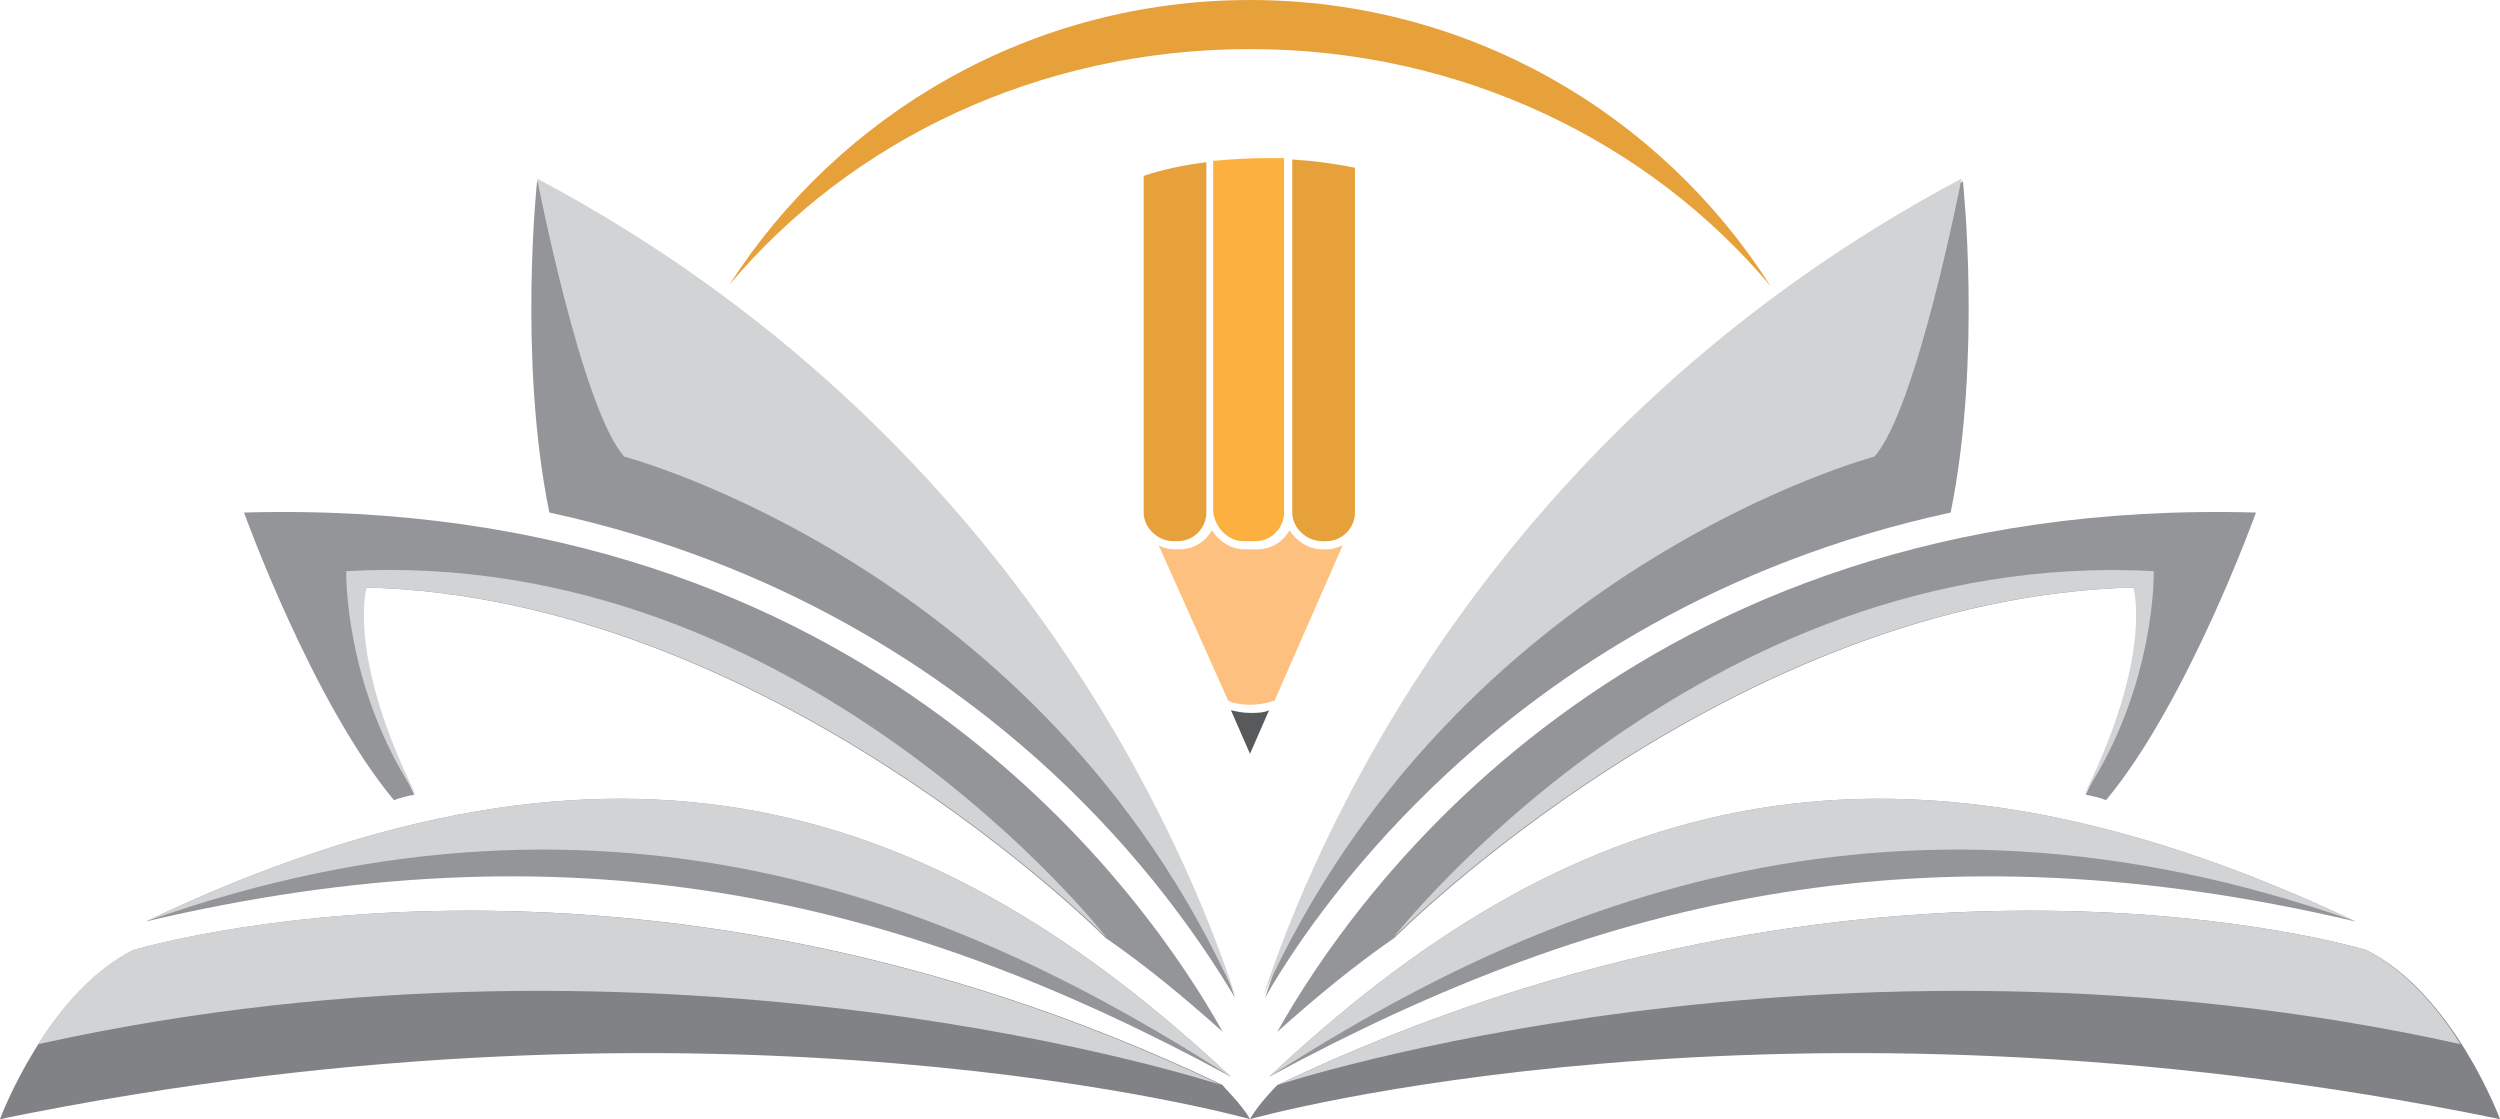 <?xml version="1.0" encoding="utf-8"?>
<!-- Generator: Adobe Illustrator 26.0.3, SVG Export Plug-In . SVG Version: 6.00 Build 0)  -->
<svg version="1.1" id="Layer_1" xmlns="http://www.w3.org/2000/svg" xmlns:xlink="http://www.w3.org/1999/xlink" x="0px" y="0px"
	 viewBox="0 0 183.4 82.1" style="enable-background:new 0 0 183.4 82.1;" xml:space="preserve">
<style type="text/css">
	.st0{fill:#939598;}
	.st1{fill:#808285;}
	.st2{fill:#D1D3D4;}
	.st3{fill:#464547;}
	.st4{fill:#58595B;}
	.st5{fill:#FDC07F;}
	.st6{fill:#E6A13B;}
	.st7{fill:#FBB040;}
</style>
<g id="XMLID_93_">
	<g id="XMLID_103_">
		<g id="XMLID_105_">
			<path id="XMLID_107_" class="st0" d="M106.3,56.6c7.7-7.1,19.7-15.3,36.8-19c2.3-11.3,0.9-24.3,0.9-24.3
				c-35,18.6-47.7,49.2-51.2,59.9C95.2,69,99.6,62.8,106.3,56.6z"/>
			<path id="XMLID_106_" class="st1" d="M91.7,82.1c0,0,38.7-10.9,91.7,0c0,0-3.4-9.2-9.8-12.4c0,0-36.1-11-79.9,9.9
				C93.7,79.6,92.3,81,91.7,82.1z"/>
			<path id="XMLID_108_" class="st0" d="M93.1,79c24.9-13.5,48.6-18.7,79.7-11.4C137.5,50.9,114.4,59,93.1,79z"/>
			<path id="XMLID_109_" class="st0" d="M93.7,75.7c2.9-2.6,5.7-4.9,8.6-6.9c0,0,0,0,0,0c0,0,24.8-25,54.3-25.7
				c0,0,1.5,4.9-3.6,15.2c0.5,0.1,1,0.2,1.5,0.4c6-7.2,11-21.1,11-21.1C119.4,36.3,99,66.2,93.7,75.7z"/>
			<path id="XMLID_110_" class="st2" d="M93.7,79.6c0,0,40.3-13.3,86.8-3c-1.6-2.6-4-5.4-6.9-6.9C173.6,69.7,137.5,58.7,93.7,79.6z"
				/>
			<path id="XMLID_111_" class="st2" d="M137.5,33.5c3.1-3.4,6.4-20.4,6.4-20.4c-35,18.6-47.7,49.2-51.2,59.9
				C106.9,41.6,137.5,33.5,137.5,33.5z"/>
			<path id="XMLID_112_" class="st2" d="M93.1,79c18.7-12,44.7-23.8,79.7-11.4C137.5,50.9,114.4,59,93.1,79z"/>
			<g id="XMLID_113_">
				<path id="XMLID_114_" class="st3" d="M102.2,68.8C102.2,68.8,102.2,68.8,102.2,68.8L102.2,68.8
					C102.2,68.8,102.2,68.8,102.2,68.8z"/>
				<path id="XMLID_115_" class="st2" d="M158,41.9c-33.4-1.8-55.8,26.9-55.8,26.9s24.8-25,54.3-25.7c0,0,1.5,4.9-3.6,15.2
					C158.2,50.3,158,41.9,158,41.9z"/>
			</g>
		</g>
		<g id="XMLID_116_">
			<path id="XMLID_125_" class="st0" d="M77.1,56.6c-7.7-7.1-19.7-15.3-36.8-19c-2.3-11.3-0.9-24.3-0.9-24.3
				c35,18.6,47.7,49.2,51.2,59.9C88.1,69,83.8,62.8,77.1,56.6z"/>
			<path id="XMLID_124_" class="st1" d="M91.7,82.1c0,0-38.7-10.9-91.7,0c0,0,3.4-9.2,9.8-12.4c0,0,36.1-11,79.9,9.9
				C89.6,79.6,91.1,81,91.7,82.1z"/>
			<path id="XMLID_123_" class="st0" d="M90.3,79C65.5,65.5,41.7,60.3,10.7,67.6C45.8,50.9,68.9,59,90.3,79z"/>
			<path id="XMLID_122_" class="st0" d="M89.7,75.7c-2.9-2.6-5.7-4.9-8.6-6.9c0,0,0,0,0,0c0,0-24.8-25-54.3-25.7
				c0,0-1.5,4.9,3.6,15.2c-0.5,0.1-1,0.2-1.5,0.4c-6-7.2-11-21.1-11-21.1C64,36.3,84.4,66.2,89.7,75.7z"/>
			<path id="XMLID_121_" class="st2" d="M89.6,79.6c0,0-40.3-13.3-86.8-3c1.6-2.6,4-5.4,6.9-6.9C9.8,69.7,45.8,58.7,89.6,79.6z"/>
			<path id="XMLID_120_" class="st2" d="M45.8,33.5c-3.1-3.4-6.4-20.4-6.4-20.4c35,18.6,47.7,49.2,51.2,59.9
				C76.5,41.6,45.8,33.5,45.8,33.5z"/>
			<path id="XMLID_119_" class="st2" d="M90.3,79C71.6,67,45.6,55.2,10.7,67.6C45.8,50.9,68.9,59,90.3,79z"/>
			<g id="XMLID_117_">
				<path id="XMLID_118_" class="st3" d="M81.2,68.8C81.2,68.8,81.2,68.8,81.2,68.8L81.2,68.8C81.2,68.8,81.2,68.8,81.2,68.8z"/>
				<path id="XMLID_126_" class="st2" d="M25.4,41.9C58.8,40,81.2,68.8,81.2,68.8s-24.8-25-54.3-25.7c0,0-1.5,4.9,3.6,15.2
					C25.2,50.3,25.4,41.9,25.4,41.9z"/>
			</g>
		</g>
	</g>
	<g id="XMLID_127_">
		<g id="XMLID_169_">
			<path id="XMLID_171_" class="st4" d="M91.7,52.3c-0.5,0-1-0.1-1.4-0.2l1.4,3.2l1.4-3.2C92.7,52.3,92.2,52.3,91.7,52.3z"/>
			<path id="XMLID_170_" class="st5" d="M91.7,51.7c0.6,0,1.2-0.1,1.8-0.3L98.5,40c-0.4,0.2-0.8,0.3-1.2,0.3H97
				c-1,0-1.9-0.6-2.4-1.4c-0.5,0.9-1.4,1.4-2.4,1.4h-0.9c-1,0-1.9-0.6-2.4-1.4c-0.5,0.9-1.4,1.4-2.4,1.4h-0.3
				c-0.4,0-0.9-0.1-1.2-0.3l5.1,11.4C90.5,51.6,91.1,51.7,91.7,51.7z"/>
		</g>
		<path id="XMLID_134_" class="st6" d="M86.1,39.7h0.3c1.2,0,2.1-1,2.1-2.1V11.9c-1.6,0.2-3.1,0.5-4.6,1v24.7
			C83.9,38.7,84.9,39.7,86.1,39.7z"/>
		<path id="XMLID_135_" class="st7" d="M91.2,39.7h0.9c1.2,0,2.1-1,2.1-2.1V11.6c-0.5,0-1,0-1.5,0c-1.2,0-2.5,0.1-3.7,0.2v25.7
			C89.1,38.7,90.1,39.7,91.2,39.7z"/>
		<path id="XMLID_136_" class="st6" d="M97,39.7h0.3c1.2,0,2.1-1,2.1-2.1V12.3c-1.5-0.3-3-0.5-4.6-0.6v25.9
			C94.8,38.7,95.8,39.7,97,39.7z"/>
	</g>
	<path id="XMLID_129_" class="st6" d="M91.7,3.6c15.5,0,29.3,6.8,38.2,17.4C121.8,8.3,107.7,0,91.7,0S61.6,8.3,53.5,20.9
		C62.4,10.3,76.2,3.6,91.7,3.6z"/>
</g>
</svg>
